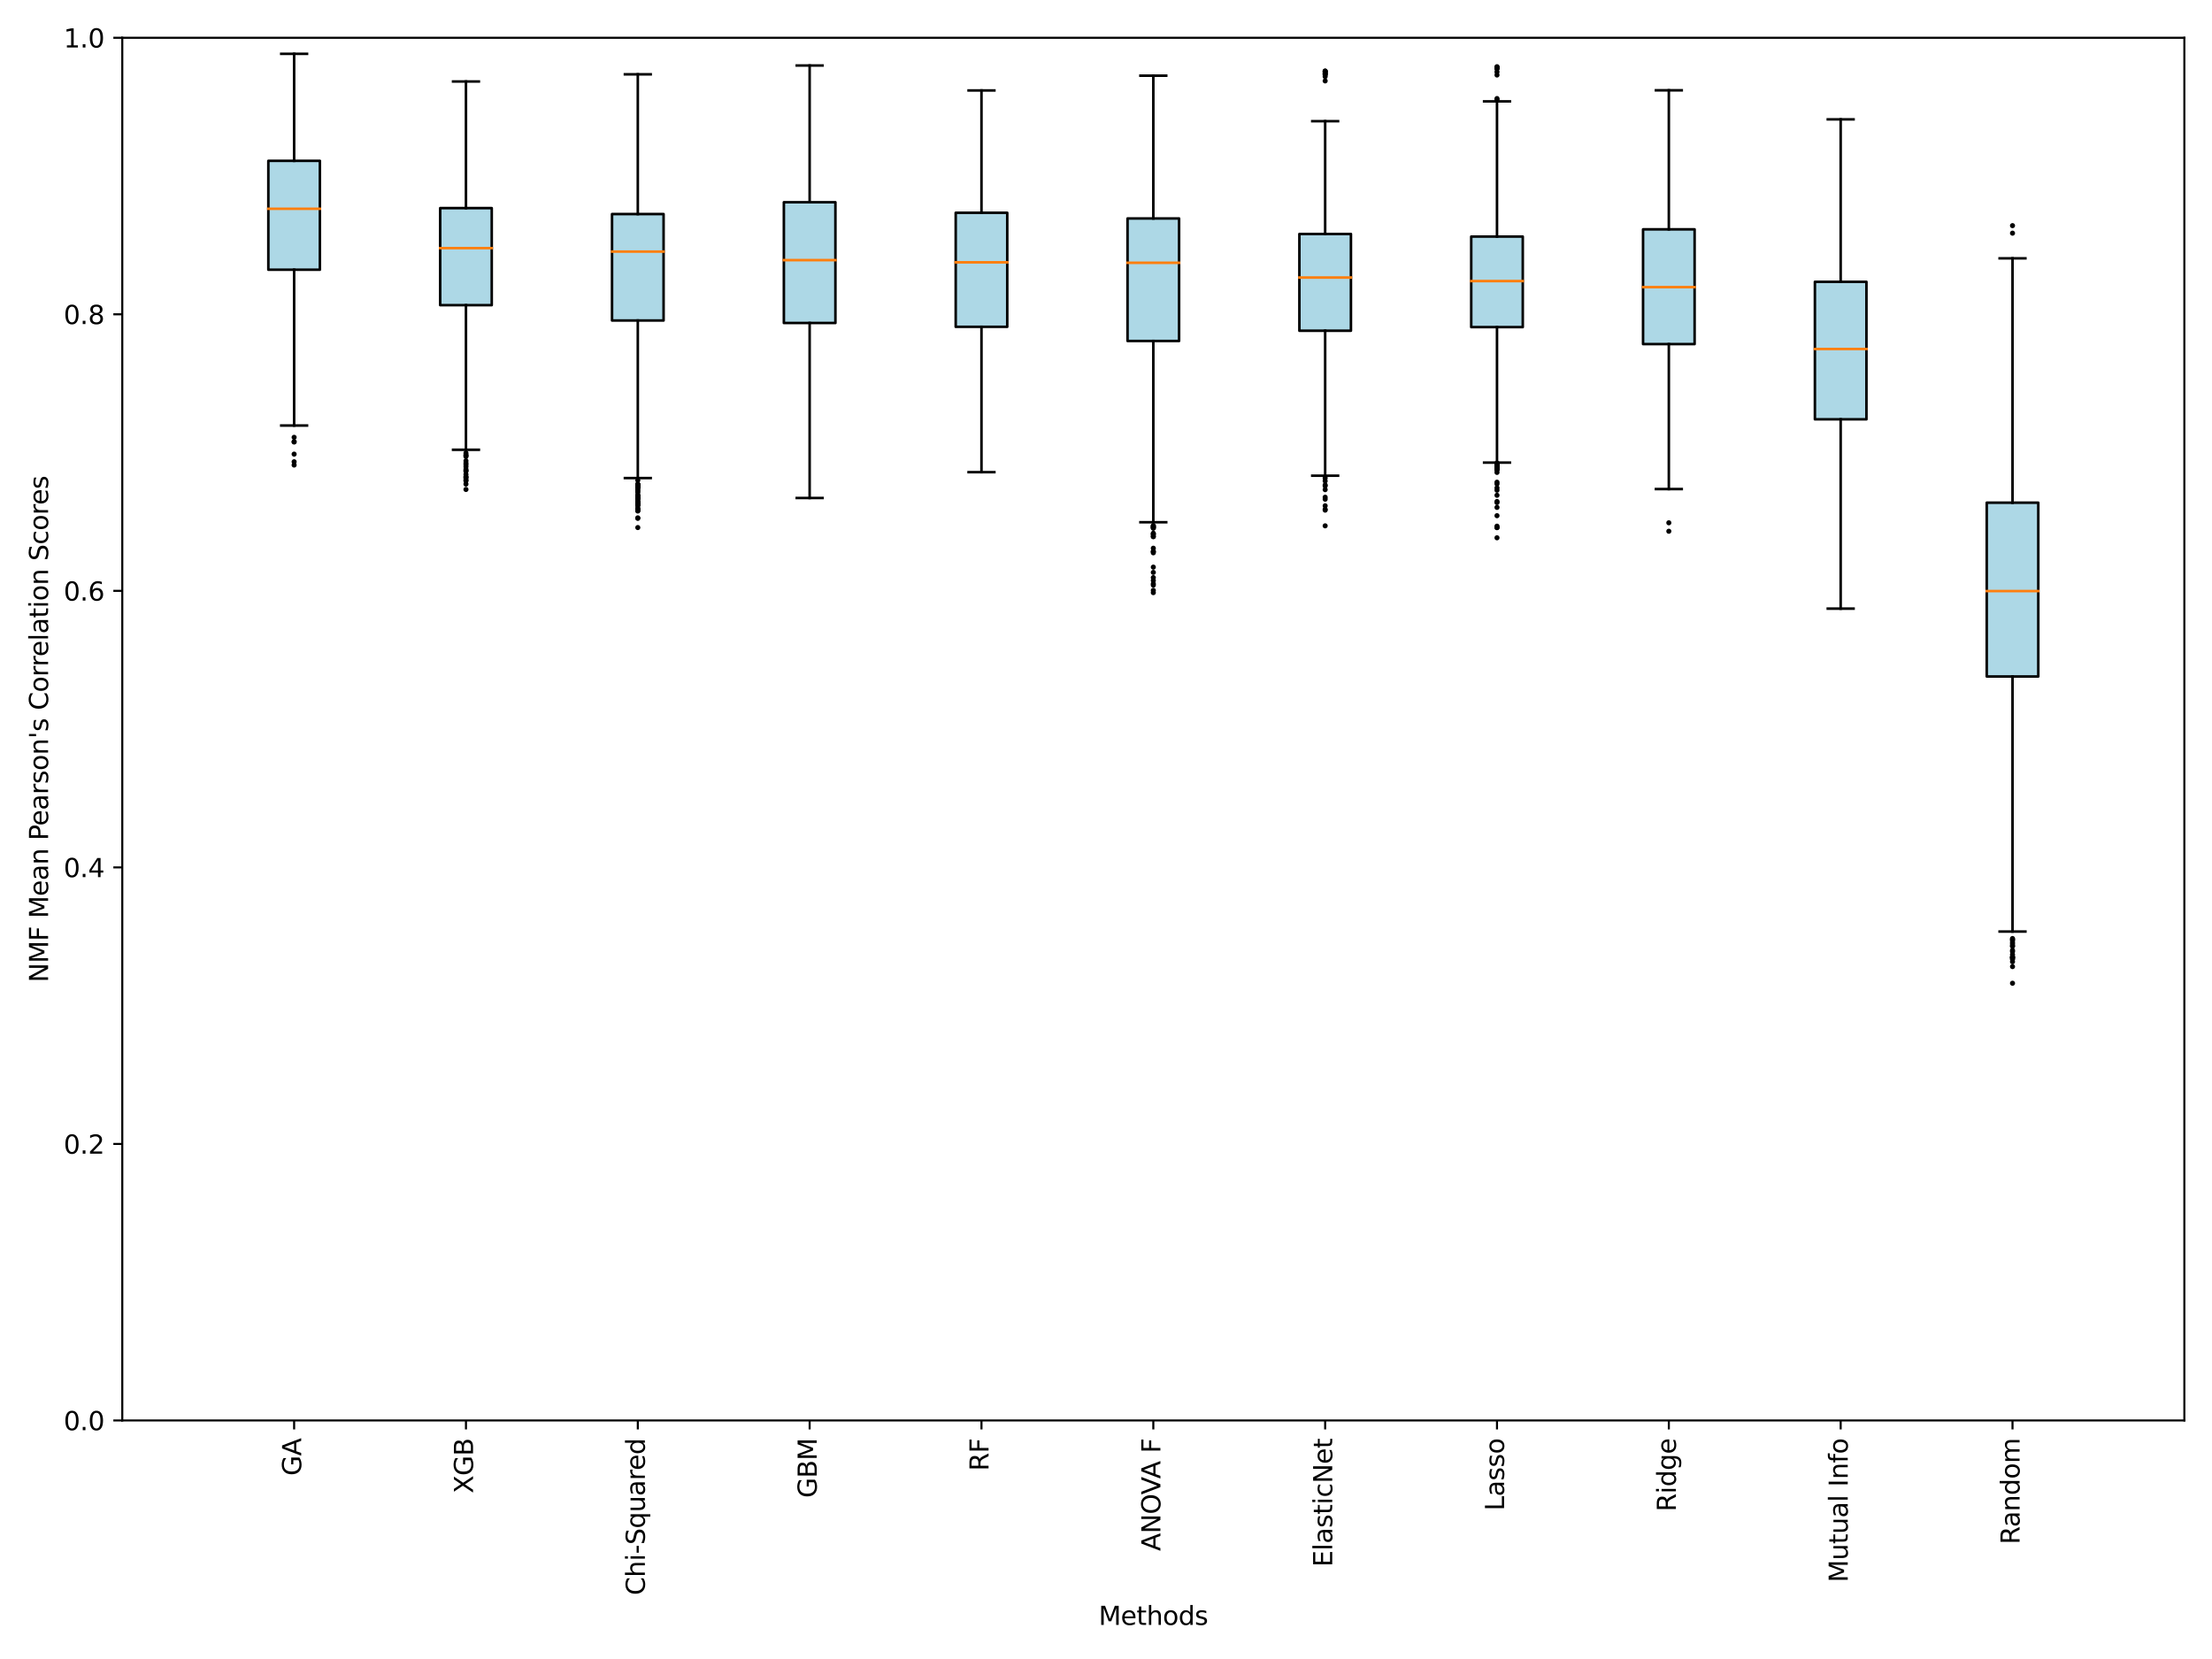 <?xml version="1.0" encoding="utf-8" standalone="no"?>
<!DOCTYPE svg PUBLIC "-//W3C//DTD SVG 1.1//EN"
  "http://www.w3.org/Graphics/SVG/1.1/DTD/svg11.dtd">
<svg xmlns:xlink="http://www.w3.org/1999/xlink" width="864pt" height="648pt" viewBox="0 0 864 648" xmlns="http://www.w3.org/2000/svg" version="1.1">
 <defs>
  <style type="text/css">*{stroke-linejoin: round; stroke-linecap: butt}</style>
 </defs>
 <g id="figure_1">
  <g id="patch_1">
   <path d="M 0 648 
L 864 648 
L 864 0 
L 0 0 
z
" style="fill: #ffffff"/>
  </g>
  <g id="axes_1">
   <g id="patch_2">
    <path d="M 47.765 554.83 
L 853.2 554.83 
L 853.2 14.76 
L 47.765 14.76 
z
" style="fill: #ffffff"/>
   </g>
   <g id="matplotlib.axis_1">
    <g id="xtick_1">
     <g id="line2d_1">
      <defs>
       <path id="md796431177" d="M 0 0 
L 0 3.5 
" style="stroke: #000000; stroke-width: 0.8"/>
      </defs>
      <g>
       <use xlink:href="#md796431177" x="114.885" y="554.83" style="stroke: #000000; stroke-width: 0.8"/>
      </g>
     </g>
     <g id="text_1">
      <!-- GA -->
      <g transform="translate(117.644 576.419) rotate(-90) scale(0.1 -0.1)">
       <defs>
        <path id="DejaVuSans-47" d="M 3809 666 
L 3809 1919 
L 2778 1919 
L 2778 2438 
L 4434 2438 
L 4434 434 
Q 4069 175 3628 42 
Q 3188 -91 2688 -91 
Q 1594 -91 976 548 
Q 359 1188 359 2328 
Q 359 3472 976 4111 
Q 1594 4750 2688 4750 
Q 3144 4750 3555 4637 
Q 3966 4525 4313 4306 
L 4313 3634 
Q 3963 3931 3569 4081 
Q 3175 4231 2741 4231 
Q 1884 4231 1454 3753 
Q 1025 3275 1025 2328 
Q 1025 1384 1454 906 
Q 1884 428 2741 428 
Q 3075 428 3337 486 
Q 3600 544 3809 666 
z
" transform="scale(0.016)"/>
        <path id="DejaVuSans-41" d="M 2188 4044 
L 1331 1722 
L 3047 1722 
L 2188 4044 
z
M 1831 4666 
L 2547 4666 
L 4325 0 
L 3669 0 
L 3244 1197 
L 1141 1197 
L 716 0 
L 50 0 
L 1831 4666 
z
" transform="scale(0.016)"/>
       </defs>
       <use xlink:href="#DejaVuSans-47"/>
       <use xlink:href="#DejaVuSans-41" x="77.49"/>
      </g>
     </g>
    </g>
    <g id="xtick_2">
     <g id="line2d_2">
      <g>
       <use xlink:href="#md796431177" x="182.004" y="554.83" style="stroke: #000000; stroke-width: 0.8"/>
      </g>
     </g>
     <g id="text_2">
      <!-- XGB -->
      <g transform="translate(184.764 583.289) rotate(-90) scale(0.1 -0.1)">
       <defs>
        <path id="DejaVuSans-58" d="M 403 4666 
L 1081 4666 
L 2241 2931 
L 3406 4666 
L 4084 4666 
L 2584 2425 
L 4184 0 
L 3506 0 
L 2194 1984 
L 872 0 
L 191 0 
L 1856 2491 
L 403 4666 
z
" transform="scale(0.016)"/>
        <path id="DejaVuSans-42" d="M 1259 2228 
L 1259 519 
L 2272 519 
Q 2781 519 3026 730 
Q 3272 941 3272 1375 
Q 3272 1813 3026 2020 
Q 2781 2228 2272 2228 
L 1259 2228 
z
M 1259 4147 
L 1259 2741 
L 2194 2741 
Q 2656 2741 2882 2914 
Q 3109 3088 3109 3444 
Q 3109 3797 2882 3972 
Q 2656 4147 2194 4147 
L 1259 4147 
z
M 628 4666 
L 2241 4666 
Q 2963 4666 3353 4366 
Q 3744 4066 3744 3513 
Q 3744 3084 3544 2831 
Q 3344 2578 2956 2516 
Q 3422 2416 3680 2098 
Q 3938 1781 3938 1306 
Q 3938 681 3513 340 
Q 3088 0 2303 0 
L 628 0 
L 628 4666 
z
" transform="scale(0.016)"/>
       </defs>
       <use xlink:href="#DejaVuSans-58"/>
       <use xlink:href="#DejaVuSans-47" x="68.506"/>
       <use xlink:href="#DejaVuSans-42" x="145.996"/>
      </g>
     </g>
    </g>
    <g id="xtick_3">
     <g id="line2d_3">
      <g>
       <use xlink:href="#md796431177" x="249.124" y="554.83" style="stroke: #000000; stroke-width: 0.8"/>
      </g>
     </g>
     <g id="text_3">
      <!-- Chi-Squared -->
      <g transform="translate(251.883 623.086) rotate(-90) scale(0.1 -0.1)">
       <defs>
        <path id="DejaVuSans-43" d="M 4122 4306 
L 4122 3641 
Q 3803 3938 3442 4084 
Q 3081 4231 2675 4231 
Q 1875 4231 1450 3742 
Q 1025 3253 1025 2328 
Q 1025 1406 1450 917 
Q 1875 428 2675 428 
Q 3081 428 3442 575 
Q 3803 722 4122 1019 
L 4122 359 
Q 3791 134 3420 21 
Q 3050 -91 2638 -91 
Q 1578 -91 968 557 
Q 359 1206 359 2328 
Q 359 3453 968 4101 
Q 1578 4750 2638 4750 
Q 3056 4750 3426 4639 
Q 3797 4528 4122 4306 
z
" transform="scale(0.016)"/>
        <path id="DejaVuSans-68" d="M 3513 2113 
L 3513 0 
L 2938 0 
L 2938 2094 
Q 2938 2591 2744 2837 
Q 2550 3084 2163 3084 
Q 1697 3084 1428 2787 
Q 1159 2491 1159 1978 
L 1159 0 
L 581 0 
L 581 4863 
L 1159 4863 
L 1159 2956 
Q 1366 3272 1645 3428 
Q 1925 3584 2291 3584 
Q 2894 3584 3203 3211 
Q 3513 2838 3513 2113 
z
" transform="scale(0.016)"/>
        <path id="DejaVuSans-69" d="M 603 3500 
L 1178 3500 
L 1178 0 
L 603 0 
L 603 3500 
z
M 603 4863 
L 1178 4863 
L 1178 4134 
L 603 4134 
L 603 4863 
z
" transform="scale(0.016)"/>
        <path id="DejaVuSans-2d" d="M 313 2009 
L 1997 2009 
L 1997 1497 
L 313 1497 
L 313 2009 
z
" transform="scale(0.016)"/>
        <path id="DejaVuSans-53" d="M 3425 4513 
L 3425 3897 
Q 3066 4069 2747 4153 
Q 2428 4238 2131 4238 
Q 1616 4238 1336 4038 
Q 1056 3838 1056 3469 
Q 1056 3159 1242 3001 
Q 1428 2844 1947 2747 
L 2328 2669 
Q 3034 2534 3370 2195 
Q 3706 1856 3706 1288 
Q 3706 609 3251 259 
Q 2797 -91 1919 -91 
Q 1588 -91 1214 -16 
Q 841 59 441 206 
L 441 856 
Q 825 641 1194 531 
Q 1563 422 1919 422 
Q 2459 422 2753 634 
Q 3047 847 3047 1241 
Q 3047 1584 2836 1778 
Q 2625 1972 2144 2069 
L 1759 2144 
Q 1053 2284 737 2584 
Q 422 2884 422 3419 
Q 422 4038 858 4394 
Q 1294 4750 2059 4750 
Q 2388 4750 2728 4690 
Q 3069 4631 3425 4513 
z
" transform="scale(0.016)"/>
        <path id="DejaVuSans-71" d="M 947 1747 
Q 947 1113 1208 752 
Q 1469 391 1925 391 
Q 2381 391 2643 752 
Q 2906 1113 2906 1747 
Q 2906 2381 2643 2742 
Q 2381 3103 1925 3103 
Q 1469 3103 1208 2742 
Q 947 2381 947 1747 
z
M 2906 525 
Q 2725 213 2448 61 
Q 2172 -91 1784 -91 
Q 1150 -91 751 415 
Q 353 922 353 1747 
Q 353 2572 751 3078 
Q 1150 3584 1784 3584 
Q 2172 3584 2448 3432 
Q 2725 3281 2906 2969 
L 2906 3500 
L 3481 3500 
L 3481 -1331 
L 2906 -1331 
L 2906 525 
z
" transform="scale(0.016)"/>
        <path id="DejaVuSans-75" d="M 544 1381 
L 544 3500 
L 1119 3500 
L 1119 1403 
Q 1119 906 1312 657 
Q 1506 409 1894 409 
Q 2359 409 2629 706 
Q 2900 1003 2900 1516 
L 2900 3500 
L 3475 3500 
L 3475 0 
L 2900 0 
L 2900 538 
Q 2691 219 2414 64 
Q 2138 -91 1772 -91 
Q 1169 -91 856 284 
Q 544 659 544 1381 
z
M 1991 3584 
L 1991 3584 
z
" transform="scale(0.016)"/>
        <path id="DejaVuSans-61" d="M 2194 1759 
Q 1497 1759 1228 1600 
Q 959 1441 959 1056 
Q 959 750 1161 570 
Q 1363 391 1709 391 
Q 2188 391 2477 730 
Q 2766 1069 2766 1631 
L 2766 1759 
L 2194 1759 
z
M 3341 1997 
L 3341 0 
L 2766 0 
L 2766 531 
Q 2569 213 2275 61 
Q 1981 -91 1556 -91 
Q 1019 -91 701 211 
Q 384 513 384 1019 
Q 384 1609 779 1909 
Q 1175 2209 1959 2209 
L 2766 2209 
L 2766 2266 
Q 2766 2663 2505 2880 
Q 2244 3097 1772 3097 
Q 1472 3097 1187 3025 
Q 903 2953 641 2809 
L 641 3341 
Q 956 3463 1253 3523 
Q 1550 3584 1831 3584 
Q 2591 3584 2966 3190 
Q 3341 2797 3341 1997 
z
" transform="scale(0.016)"/>
        <path id="DejaVuSans-72" d="M 2631 2963 
Q 2534 3019 2420 3045 
Q 2306 3072 2169 3072 
Q 1681 3072 1420 2755 
Q 1159 2438 1159 1844 
L 1159 0 
L 581 0 
L 581 3500 
L 1159 3500 
L 1159 2956 
Q 1341 3275 1631 3429 
Q 1922 3584 2338 3584 
Q 2397 3584 2469 3576 
Q 2541 3569 2628 3553 
L 2631 2963 
z
" transform="scale(0.016)"/>
        <path id="DejaVuSans-65" d="M 3597 1894 
L 3597 1613 
L 953 1613 
Q 991 1019 1311 708 
Q 1631 397 2203 397 
Q 2534 397 2845 478 
Q 3156 559 3463 722 
L 3463 178 
Q 3153 47 2828 -22 
Q 2503 -91 2169 -91 
Q 1331 -91 842 396 
Q 353 884 353 1716 
Q 353 2575 817 3079 
Q 1281 3584 2069 3584 
Q 2775 3584 3186 3129 
Q 3597 2675 3597 1894 
z
M 3022 2063 
Q 3016 2534 2758 2815 
Q 2500 3097 2075 3097 
Q 1594 3097 1305 2825 
Q 1016 2553 972 2059 
L 3022 2063 
z
" transform="scale(0.016)"/>
        <path id="DejaVuSans-64" d="M 2906 2969 
L 2906 4863 
L 3481 4863 
L 3481 0 
L 2906 0 
L 2906 525 
Q 2725 213 2448 61 
Q 2172 -91 1784 -91 
Q 1150 -91 751 415 
Q 353 922 353 1747 
Q 353 2572 751 3078 
Q 1150 3584 1784 3584 
Q 2172 3584 2448 3432 
Q 2725 3281 2906 2969 
z
M 947 1747 
Q 947 1113 1208 752 
Q 1469 391 1925 391 
Q 2381 391 2643 752 
Q 2906 1113 2906 1747 
Q 2906 2381 2643 2742 
Q 2381 3103 1925 3103 
Q 1469 3103 1208 2742 
Q 947 2381 947 1747 
z
" transform="scale(0.016)"/>
       </defs>
       <use xlink:href="#DejaVuSans-43"/>
       <use xlink:href="#DejaVuSans-68" x="69.824"/>
       <use xlink:href="#DejaVuSans-69" x="133.203"/>
       <use xlink:href="#DejaVuSans-2d" x="160.986"/>
       <use xlink:href="#DejaVuSans-53" x="197.07"/>
       <use xlink:href="#DejaVuSans-71" x="260.547"/>
       <use xlink:href="#DejaVuSans-75" x="324.023"/>
       <use xlink:href="#DejaVuSans-61" x="387.402"/>
       <use xlink:href="#DejaVuSans-72" x="448.682"/>
       <use xlink:href="#DejaVuSans-65" x="487.545"/>
       <use xlink:href="#DejaVuSans-64" x="549.068"/>
      </g>
     </g>
    </g>
    <g id="xtick_4">
     <g id="line2d_4">
      <g>
       <use xlink:href="#md796431177" x="316.243" y="554.83" style="stroke: #000000; stroke-width: 0.8"/>
      </g>
     </g>
     <g id="text_4">
      <!-- GBM -->
      <g transform="translate(319.003 585.067) rotate(-90) scale(0.1 -0.1)">
       <defs>
        <path id="DejaVuSans-4d" d="M 628 4666 
L 1569 4666 
L 2759 1491 
L 3956 4666 
L 4897 4666 
L 4897 0 
L 4281 0 
L 4281 4097 
L 3078 897 
L 2444 897 
L 1241 4097 
L 1241 0 
L 628 0 
L 628 4666 
z
" transform="scale(0.016)"/>
       </defs>
       <use xlink:href="#DejaVuSans-47"/>
       <use xlink:href="#DejaVuSans-42" x="77.49"/>
       <use xlink:href="#DejaVuSans-4d" x="146.094"/>
      </g>
     </g>
    </g>
    <g id="xtick_5">
     <g id="line2d_5">
      <g>
       <use xlink:href="#md796431177" x="383.363" y="554.83" style="stroke: #000000; stroke-width: 0.8"/>
      </g>
     </g>
     <g id="text_5">
      <!-- RF -->
      <g transform="translate(386.122 574.53) rotate(-90) scale(0.1 -0.1)">
       <defs>
        <path id="DejaVuSans-52" d="M 2841 2188 
Q 3044 2119 3236 1894 
Q 3428 1669 3622 1275 
L 4263 0 
L 3584 0 
L 2988 1197 
Q 2756 1666 2539 1819 
Q 2322 1972 1947 1972 
L 1259 1972 
L 1259 0 
L 628 0 
L 628 4666 
L 2053 4666 
Q 2853 4666 3247 4331 
Q 3641 3997 3641 3322 
Q 3641 2881 3436 2590 
Q 3231 2300 2841 2188 
z
M 1259 4147 
L 1259 2491 
L 2053 2491 
Q 2509 2491 2742 2702 
Q 2975 2913 2975 3322 
Q 2975 3731 2742 3939 
Q 2509 4147 2053 4147 
L 1259 4147 
z
" transform="scale(0.016)"/>
        <path id="DejaVuSans-46" d="M 628 4666 
L 3309 4666 
L 3309 4134 
L 1259 4134 
L 1259 2759 
L 3109 2759 
L 3109 2228 
L 1259 2228 
L 1259 0 
L 628 0 
L 628 4666 
z
" transform="scale(0.016)"/>
       </defs>
       <use xlink:href="#DejaVuSans-52"/>
       <use xlink:href="#DejaVuSans-46" x="69.482"/>
      </g>
     </g>
    </g>
    <g id="xtick_6">
     <g id="line2d_6">
      <g>
       <use xlink:href="#md796431177" x="450.483" y="554.83" style="stroke: #000000; stroke-width: 0.8"/>
      </g>
     </g>
     <g id="text_6">
      <!-- ANOVA F -->
      <g transform="translate(453.242 605.822) rotate(-90) scale(0.1 -0.1)">
       <defs>
        <path id="DejaVuSans-4e" d="M 628 4666 
L 1478 4666 
L 3547 763 
L 3547 4666 
L 4159 4666 
L 4159 0 
L 3309 0 
L 1241 3903 
L 1241 0 
L 628 0 
L 628 4666 
z
" transform="scale(0.016)"/>
        <path id="DejaVuSans-4f" d="M 2522 4238 
Q 1834 4238 1429 3725 
Q 1025 3213 1025 2328 
Q 1025 1447 1429 934 
Q 1834 422 2522 422 
Q 3209 422 3611 934 
Q 4013 1447 4013 2328 
Q 4013 3213 3611 3725 
Q 3209 4238 2522 4238 
z
M 2522 4750 
Q 3503 4750 4090 4092 
Q 4678 3434 4678 2328 
Q 4678 1225 4090 567 
Q 3503 -91 2522 -91 
Q 1538 -91 948 565 
Q 359 1222 359 2328 
Q 359 3434 948 4092 
Q 1538 4750 2522 4750 
z
" transform="scale(0.016)"/>
        <path id="DejaVuSans-56" d="M 1831 0 
L 50 4666 
L 709 4666 
L 2188 738 
L 3669 4666 
L 4325 4666 
L 2547 0 
L 1831 0 
z
" transform="scale(0.016)"/>
        <path id="DejaVuSans-20" transform="scale(0.016)"/>
       </defs>
       <use xlink:href="#DejaVuSans-41"/>
       <use xlink:href="#DejaVuSans-4e" x="68.408"/>
       <use xlink:href="#DejaVuSans-4f" x="143.213"/>
       <use xlink:href="#DejaVuSans-56" x="220.174"/>
       <use xlink:href="#DejaVuSans-41" x="282.207"/>
       <use xlink:href="#DejaVuSans-20" x="350.615"/>
       <use xlink:href="#DejaVuSans-46" x="382.402"/>
      </g>
     </g>
    </g>
    <g id="xtick_7">
     <g id="line2d_7">
      <g>
       <use xlink:href="#md796431177" x="517.602" y="554.83" style="stroke: #000000; stroke-width: 0.8"/>
      </g>
     </g>
     <g id="text_7">
      <!-- ElasticNet -->
      <g transform="translate(520.361 612.016) rotate(-90) scale(0.1 -0.1)">
       <defs>
        <path id="DejaVuSans-45" d="M 628 4666 
L 3578 4666 
L 3578 4134 
L 1259 4134 
L 1259 2753 
L 3481 2753 
L 3481 2222 
L 1259 2222 
L 1259 531 
L 3634 531 
L 3634 0 
L 628 0 
L 628 4666 
z
" transform="scale(0.016)"/>
        <path id="DejaVuSans-6c" d="M 603 4863 
L 1178 4863 
L 1178 0 
L 603 0 
L 603 4863 
z
" transform="scale(0.016)"/>
        <path id="DejaVuSans-73" d="M 2834 3397 
L 2834 2853 
Q 2591 2978 2328 3040 
Q 2066 3103 1784 3103 
Q 1356 3103 1142 2972 
Q 928 2841 928 2578 
Q 928 2378 1081 2264 
Q 1234 2150 1697 2047 
L 1894 2003 
Q 2506 1872 2764 1633 
Q 3022 1394 3022 966 
Q 3022 478 2636 193 
Q 2250 -91 1575 -91 
Q 1294 -91 989 -36 
Q 684 19 347 128 
L 347 722 
Q 666 556 975 473 
Q 1284 391 1588 391 
Q 1994 391 2212 530 
Q 2431 669 2431 922 
Q 2431 1156 2273 1281 
Q 2116 1406 1581 1522 
L 1381 1569 
Q 847 1681 609 1914 
Q 372 2147 372 2553 
Q 372 3047 722 3315 
Q 1072 3584 1716 3584 
Q 2034 3584 2315 3537 
Q 2597 3491 2834 3397 
z
" transform="scale(0.016)"/>
        <path id="DejaVuSans-74" d="M 1172 4494 
L 1172 3500 
L 2356 3500 
L 2356 3053 
L 1172 3053 
L 1172 1153 
Q 1172 725 1289 603 
Q 1406 481 1766 481 
L 2356 481 
L 2356 0 
L 1766 0 
Q 1100 0 847 248 
Q 594 497 594 1153 
L 594 3053 
L 172 3053 
L 172 3500 
L 594 3500 
L 594 4494 
L 1172 4494 
z
" transform="scale(0.016)"/>
        <path id="DejaVuSans-63" d="M 3122 3366 
L 3122 2828 
Q 2878 2963 2633 3030 
Q 2388 3097 2138 3097 
Q 1578 3097 1268 2742 
Q 959 2388 959 1747 
Q 959 1106 1268 751 
Q 1578 397 2138 397 
Q 2388 397 2633 464 
Q 2878 531 3122 666 
L 3122 134 
Q 2881 22 2623 -34 
Q 2366 -91 2075 -91 
Q 1284 -91 818 406 
Q 353 903 353 1747 
Q 353 2603 823 3093 
Q 1294 3584 2113 3584 
Q 2378 3584 2631 3529 
Q 2884 3475 3122 3366 
z
" transform="scale(0.016)"/>
       </defs>
       <use xlink:href="#DejaVuSans-45"/>
       <use xlink:href="#DejaVuSans-6c" x="63.184"/>
       <use xlink:href="#DejaVuSans-61" x="90.967"/>
       <use xlink:href="#DejaVuSans-73" x="152.246"/>
       <use xlink:href="#DejaVuSans-74" x="204.346"/>
       <use xlink:href="#DejaVuSans-69" x="243.555"/>
       <use xlink:href="#DejaVuSans-63" x="271.338"/>
       <use xlink:href="#DejaVuSans-4e" x="326.318"/>
       <use xlink:href="#DejaVuSans-65" x="401.123"/>
       <use xlink:href="#DejaVuSans-74" x="462.646"/>
      </g>
     </g>
    </g>
    <g id="xtick_8">
     <g id="line2d_8">
      <g>
       <use xlink:href="#md796431177" x="584.722" y="554.83" style="stroke: #000000; stroke-width: 0.8"/>
      </g>
     </g>
     <g id="text_8">
      <!-- Lasso -->
      <g transform="translate(587.481 590.067) rotate(-90) scale(0.1 -0.1)">
       <defs>
        <path id="DejaVuSans-4c" d="M 628 4666 
L 1259 4666 
L 1259 531 
L 3531 531 
L 3531 0 
L 628 0 
L 628 4666 
z
" transform="scale(0.016)"/>
        <path id="DejaVuSans-6f" d="M 1959 3097 
Q 1497 3097 1228 2736 
Q 959 2375 959 1747 
Q 959 1119 1226 758 
Q 1494 397 1959 397 
Q 2419 397 2687 759 
Q 2956 1122 2956 1747 
Q 2956 2369 2687 2733 
Q 2419 3097 1959 3097 
z
M 1959 3584 
Q 2709 3584 3137 3096 
Q 3566 2609 3566 1747 
Q 3566 888 3137 398 
Q 2709 -91 1959 -91 
Q 1206 -91 779 398 
Q 353 888 353 1747 
Q 353 2609 779 3096 
Q 1206 3584 1959 3584 
z
" transform="scale(0.016)"/>
       </defs>
       <use xlink:href="#DejaVuSans-4c"/>
       <use xlink:href="#DejaVuSans-61" x="55.713"/>
       <use xlink:href="#DejaVuSans-73" x="116.992"/>
       <use xlink:href="#DejaVuSans-73" x="169.092"/>
       <use xlink:href="#DejaVuSans-6f" x="221.191"/>
      </g>
     </g>
    </g>
    <g id="xtick_9">
     <g id="line2d_9">
      <g>
       <use xlink:href="#md796431177" x="651.841" y="554.83" style="stroke: #000000; stroke-width: 0.8"/>
      </g>
     </g>
     <g id="text_9">
      <!-- Ridge -->
      <g transform="translate(654.601 590.407) rotate(-90) scale(0.1 -0.1)">
       <defs>
        <path id="DejaVuSans-67" d="M 2906 1791 
Q 2906 2416 2648 2759 
Q 2391 3103 1925 3103 
Q 1463 3103 1205 2759 
Q 947 2416 947 1791 
Q 947 1169 1205 825 
Q 1463 481 1925 481 
Q 2391 481 2648 825 
Q 2906 1169 2906 1791 
z
M 3481 434 
Q 3481 -459 3084 -895 
Q 2688 -1331 1869 -1331 
Q 1566 -1331 1297 -1286 
Q 1028 -1241 775 -1147 
L 775 -588 
Q 1028 -725 1275 -790 
Q 1522 -856 1778 -856 
Q 2344 -856 2625 -561 
Q 2906 -266 2906 331 
L 2906 616 
Q 2728 306 2450 153 
Q 2172 0 1784 0 
Q 1141 0 747 490 
Q 353 981 353 1791 
Q 353 2603 747 3093 
Q 1141 3584 1784 3584 
Q 2172 3584 2450 3431 
Q 2728 3278 2906 2969 
L 2906 3500 
L 3481 3500 
L 3481 434 
z
" transform="scale(0.016)"/>
       </defs>
       <use xlink:href="#DejaVuSans-52"/>
       <use xlink:href="#DejaVuSans-69" x="69.482"/>
       <use xlink:href="#DejaVuSans-64" x="97.266"/>
       <use xlink:href="#DejaVuSans-67" x="160.742"/>
       <use xlink:href="#DejaVuSans-65" x="224.219"/>
      </g>
     </g>
    </g>
    <g id="xtick_10">
     <g id="line2d_10">
      <g>
       <use xlink:href="#md796431177" x="718.961" y="554.83" style="stroke: #000000; stroke-width: 0.8"/>
      </g>
     </g>
     <g id="text_10">
      <!-- Mutual Info -->
      <g transform="translate(721.72 618.064) rotate(-90) scale(0.1 -0.1)">
       <defs>
        <path id="DejaVuSans-49" d="M 628 4666 
L 1259 4666 
L 1259 0 
L 628 0 
L 628 4666 
z
" transform="scale(0.016)"/>
        <path id="DejaVuSans-6e" d="M 3513 2113 
L 3513 0 
L 2938 0 
L 2938 2094 
Q 2938 2591 2744 2837 
Q 2550 3084 2163 3084 
Q 1697 3084 1428 2787 
Q 1159 2491 1159 1978 
L 1159 0 
L 581 0 
L 581 3500 
L 1159 3500 
L 1159 2956 
Q 1366 3272 1645 3428 
Q 1925 3584 2291 3584 
Q 2894 3584 3203 3211 
Q 3513 2838 3513 2113 
z
" transform="scale(0.016)"/>
        <path id="DejaVuSans-66" d="M 2375 4863 
L 2375 4384 
L 1825 4384 
Q 1516 4384 1395 4259 
Q 1275 4134 1275 3809 
L 1275 3500 
L 2222 3500 
L 2222 3053 
L 1275 3053 
L 1275 0 
L 697 0 
L 697 3053 
L 147 3053 
L 147 3500 
L 697 3500 
L 697 3744 
Q 697 4328 969 4595 
Q 1241 4863 1831 4863 
L 2375 4863 
z
" transform="scale(0.016)"/>
       </defs>
       <use xlink:href="#DejaVuSans-4d"/>
       <use xlink:href="#DejaVuSans-75" x="86.279"/>
       <use xlink:href="#DejaVuSans-74" x="149.658"/>
       <use xlink:href="#DejaVuSans-75" x="188.867"/>
       <use xlink:href="#DejaVuSans-61" x="252.246"/>
       <use xlink:href="#DejaVuSans-6c" x="313.525"/>
       <use xlink:href="#DejaVuSans-20" x="341.309"/>
       <use xlink:href="#DejaVuSans-49" x="373.096"/>
       <use xlink:href="#DejaVuSans-6e" x="402.588"/>
       <use xlink:href="#DejaVuSans-66" x="465.967"/>
       <use xlink:href="#DejaVuSans-6f" x="501.172"/>
      </g>
     </g>
    </g>
    <g id="xtick_11">
     <g id="line2d_11">
      <g>
       <use xlink:href="#md796431177" x="786.08" y="554.83" style="stroke: #000000; stroke-width: 0.8"/>
      </g>
     </g>
     <g id="text_11">
      <!-- Random -->
      <g transform="translate(788.84 603.227) rotate(-90) scale(0.1 -0.1)">
       <defs>
        <path id="DejaVuSans-6d" d="M 3328 2828 
Q 3544 3216 3844 3400 
Q 4144 3584 4550 3584 
Q 5097 3584 5394 3201 
Q 5691 2819 5691 2113 
L 5691 0 
L 5113 0 
L 5113 2094 
Q 5113 2597 4934 2840 
Q 4756 3084 4391 3084 
Q 3944 3084 3684 2787 
Q 3425 2491 3425 1978 
L 3425 0 
L 2847 0 
L 2847 2094 
Q 2847 2600 2669 2842 
Q 2491 3084 2119 3084 
Q 1678 3084 1418 2786 
Q 1159 2488 1159 1978 
L 1159 0 
L 581 0 
L 581 3500 
L 1159 3500 
L 1159 2956 
Q 1356 3278 1631 3431 
Q 1906 3584 2284 3584 
Q 2666 3584 2933 3390 
Q 3200 3197 3328 2828 
z
" transform="scale(0.016)"/>
       </defs>
       <use xlink:href="#DejaVuSans-52"/>
       <use xlink:href="#DejaVuSans-61" x="67.232"/>
       <use xlink:href="#DejaVuSans-6e" x="128.512"/>
       <use xlink:href="#DejaVuSans-64" x="191.891"/>
       <use xlink:href="#DejaVuSans-6f" x="255.367"/>
       <use xlink:href="#DejaVuSans-6d" x="316.549"/>
      </g>
     </g>
    </g>
    <g id="text_12">
     <!-- Methods -->
     <g transform="translate(429.125 634.685) scale(0.1 -0.1)">
      <use xlink:href="#DejaVuSans-4d"/>
      <use xlink:href="#DejaVuSans-65" x="86.279"/>
      <use xlink:href="#DejaVuSans-74" x="147.803"/>
      <use xlink:href="#DejaVuSans-68" x="187.012"/>
      <use xlink:href="#DejaVuSans-6f" x="250.391"/>
      <use xlink:href="#DejaVuSans-64" x="311.572"/>
      <use xlink:href="#DejaVuSans-73" x="375.049"/>
     </g>
    </g>
   </g>
   <g id="matplotlib.axis_2">
    <g id="ytick_1">
     <g id="line2d_12">
      <defs>
       <path id="m899cc816cd" d="M 0 0 
L -3.5 0 
" style="stroke: #000000; stroke-width: 0.8"/>
      </defs>
      <g>
       <use xlink:href="#m899cc816cd" x="47.765" y="554.83" style="stroke: #000000; stroke-width: 0.8"/>
      </g>
     </g>
     <g id="text_13">
      <!-- 0.0 -->
      <g transform="translate(24.862 558.629) scale(0.1 -0.1)">
       <defs>
        <path id="DejaVuSans-30" d="M 2034 4250 
Q 1547 4250 1301 3770 
Q 1056 3291 1056 2328 
Q 1056 1369 1301 889 
Q 1547 409 2034 409 
Q 2525 409 2770 889 
Q 3016 1369 3016 2328 
Q 3016 3291 2770 3770 
Q 2525 4250 2034 4250 
z
M 2034 4750 
Q 2819 4750 3233 4129 
Q 3647 3509 3647 2328 
Q 3647 1150 3233 529 
Q 2819 -91 2034 -91 
Q 1250 -91 836 529 
Q 422 1150 422 2328 
Q 422 3509 836 4129 
Q 1250 4750 2034 4750 
z
" transform="scale(0.016)"/>
        <path id="DejaVuSans-2e" d="M 684 794 
L 1344 794 
L 1344 0 
L 684 0 
L 684 794 
z
" transform="scale(0.016)"/>
       </defs>
       <use xlink:href="#DejaVuSans-30"/>
       <use xlink:href="#DejaVuSans-2e" x="63.623"/>
       <use xlink:href="#DejaVuSans-30" x="95.41"/>
      </g>
     </g>
    </g>
    <g id="ytick_2">
     <g id="line2d_13">
      <g>
       <use xlink:href="#m899cc816cd" x="47.765" y="446.816" style="stroke: #000000; stroke-width: 0.8"/>
      </g>
     </g>
     <g id="text_14">
      <!-- 0.2 -->
      <g transform="translate(24.862 450.615) scale(0.1 -0.1)">
       <defs>
        <path id="DejaVuSans-32" d="M 1228 531 
L 3431 531 
L 3431 0 
L 469 0 
L 469 531 
Q 828 903 1448 1529 
Q 2069 2156 2228 2338 
Q 2531 2678 2651 2914 
Q 2772 3150 2772 3378 
Q 2772 3750 2511 3984 
Q 2250 4219 1831 4219 
Q 1534 4219 1204 4116 
Q 875 4013 500 3803 
L 500 4441 
Q 881 4594 1212 4672 
Q 1544 4750 1819 4750 
Q 2544 4750 2975 4387 
Q 3406 4025 3406 3419 
Q 3406 3131 3298 2873 
Q 3191 2616 2906 2266 
Q 2828 2175 2409 1742 
Q 1991 1309 1228 531 
z
" transform="scale(0.016)"/>
       </defs>
       <use xlink:href="#DejaVuSans-30"/>
       <use xlink:href="#DejaVuSans-2e" x="63.623"/>
       <use xlink:href="#DejaVuSans-32" x="95.41"/>
      </g>
     </g>
    </g>
    <g id="ytick_3">
     <g id="line2d_14">
      <g>
       <use xlink:href="#m899cc816cd" x="47.765" y="338.802" style="stroke: #000000; stroke-width: 0.8"/>
      </g>
     </g>
     <g id="text_15">
      <!-- 0.4 -->
      <g transform="translate(24.862 342.601) scale(0.1 -0.1)">
       <defs>
        <path id="DejaVuSans-34" d="M 2419 4116 
L 825 1625 
L 2419 1625 
L 2419 4116 
z
M 2253 4666 
L 3047 4666 
L 3047 1625 
L 3713 1625 
L 3713 1100 
L 3047 1100 
L 3047 0 
L 2419 0 
L 2419 1100 
L 313 1100 
L 313 1709 
L 2253 4666 
z
" transform="scale(0.016)"/>
       </defs>
       <use xlink:href="#DejaVuSans-30"/>
       <use xlink:href="#DejaVuSans-2e" x="63.623"/>
       <use xlink:href="#DejaVuSans-34" x="95.41"/>
      </g>
     </g>
    </g>
    <g id="ytick_4">
     <g id="line2d_15">
      <g>
       <use xlink:href="#m899cc816cd" x="47.765" y="230.788" style="stroke: #000000; stroke-width: 0.8"/>
      </g>
     </g>
     <g id="text_16">
      <!-- 0.6 -->
      <g transform="translate(24.862 234.587) scale(0.1 -0.1)">
       <defs>
        <path id="DejaVuSans-36" d="M 2113 2584 
Q 1688 2584 1439 2293 
Q 1191 2003 1191 1497 
Q 1191 994 1439 701 
Q 1688 409 2113 409 
Q 2538 409 2786 701 
Q 3034 994 3034 1497 
Q 3034 2003 2786 2293 
Q 2538 2584 2113 2584 
z
M 3366 4563 
L 3366 3988 
Q 3128 4100 2886 4159 
Q 2644 4219 2406 4219 
Q 1781 4219 1451 3797 
Q 1122 3375 1075 2522 
Q 1259 2794 1537 2939 
Q 1816 3084 2150 3084 
Q 2853 3084 3261 2657 
Q 3669 2231 3669 1497 
Q 3669 778 3244 343 
Q 2819 -91 2113 -91 
Q 1303 -91 875 529 
Q 447 1150 447 2328 
Q 447 3434 972 4092 
Q 1497 4750 2381 4750 
Q 2619 4750 2861 4703 
Q 3103 4656 3366 4563 
z
" transform="scale(0.016)"/>
       </defs>
       <use xlink:href="#DejaVuSans-30"/>
       <use xlink:href="#DejaVuSans-2e" x="63.623"/>
       <use xlink:href="#DejaVuSans-36" x="95.41"/>
      </g>
     </g>
    </g>
    <g id="ytick_5">
     <g id="line2d_16">
      <g>
       <use xlink:href="#m899cc816cd" x="47.765" y="122.774" style="stroke: #000000; stroke-width: 0.8"/>
      </g>
     </g>
     <g id="text_17">
      <!-- 0.8 -->
      <g transform="translate(24.862 126.573) scale(0.1 -0.1)">
       <defs>
        <path id="DejaVuSans-38" d="M 2034 2216 
Q 1584 2216 1326 1975 
Q 1069 1734 1069 1313 
Q 1069 891 1326 650 
Q 1584 409 2034 409 
Q 2484 409 2743 651 
Q 3003 894 3003 1313 
Q 3003 1734 2745 1975 
Q 2488 2216 2034 2216 
z
M 1403 2484 
Q 997 2584 770 2862 
Q 544 3141 544 3541 
Q 544 4100 942 4425 
Q 1341 4750 2034 4750 
Q 2731 4750 3128 4425 
Q 3525 4100 3525 3541 
Q 3525 3141 3298 2862 
Q 3072 2584 2669 2484 
Q 3125 2378 3379 2068 
Q 3634 1759 3634 1313 
Q 3634 634 3220 271 
Q 2806 -91 2034 -91 
Q 1263 -91 848 271 
Q 434 634 434 1313 
Q 434 1759 690 2068 
Q 947 2378 1403 2484 
z
M 1172 3481 
Q 1172 3119 1398 2916 
Q 1625 2713 2034 2713 
Q 2441 2713 2670 2916 
Q 2900 3119 2900 3481 
Q 2900 3844 2670 4047 
Q 2441 4250 2034 4250 
Q 1625 4250 1398 4047 
Q 1172 3844 1172 3481 
z
" transform="scale(0.016)"/>
       </defs>
       <use xlink:href="#DejaVuSans-30"/>
       <use xlink:href="#DejaVuSans-2e" x="63.623"/>
       <use xlink:href="#DejaVuSans-38" x="95.41"/>
      </g>
     </g>
    </g>
    <g id="ytick_6">
     <g id="line2d_17">
      <g>
       <use xlink:href="#m899cc816cd" x="47.765" y="14.76" style="stroke: #000000; stroke-width: 0.8"/>
      </g>
     </g>
     <g id="text_18">
      <!-- 1.0 -->
      <g transform="translate(24.862 18.559) scale(0.1 -0.1)">
       <defs>
        <path id="DejaVuSans-31" d="M 794 531 
L 1825 531 
L 1825 4091 
L 703 3866 
L 703 4441 
L 1819 4666 
L 2450 4666 
L 2450 531 
L 3481 531 
L 3481 0 
L 794 0 
L 794 531 
z
" transform="scale(0.016)"/>
       </defs>
       <use xlink:href="#DejaVuSans-31"/>
       <use xlink:href="#DejaVuSans-2e" x="63.623"/>
       <use xlink:href="#DejaVuSans-30" x="95.41"/>
      </g>
     </g>
    </g>
    <g id="text_19">
     <!-- NMF Mean Pearson's Correlation Scores -->
     <g transform="translate(18.782 383.722) rotate(-90) scale(0.1 -0.1)">
      <defs>
       <path id="DejaVuSans-50" d="M 1259 4147 
L 1259 2394 
L 2053 2394 
Q 2494 2394 2734 2622 
Q 2975 2850 2975 3272 
Q 2975 3691 2734 3919 
Q 2494 4147 2053 4147 
L 1259 4147 
z
M 628 4666 
L 2053 4666 
Q 2838 4666 3239 4311 
Q 3641 3956 3641 3272 
Q 3641 2581 3239 2228 
Q 2838 1875 2053 1875 
L 1259 1875 
L 1259 0 
L 628 0 
L 628 4666 
z
" transform="scale(0.016)"/>
       <path id="DejaVuSans-27" d="M 1147 4666 
L 1147 2931 
L 616 2931 
L 616 4666 
L 1147 4666 
z
" transform="scale(0.016)"/>
      </defs>
      <use xlink:href="#DejaVuSans-4e"/>
      <use xlink:href="#DejaVuSans-4d" x="74.805"/>
      <use xlink:href="#DejaVuSans-46" x="161.084"/>
      <use xlink:href="#DejaVuSans-20" x="218.604"/>
      <use xlink:href="#DejaVuSans-4d" x="250.391"/>
      <use xlink:href="#DejaVuSans-65" x="336.67"/>
      <use xlink:href="#DejaVuSans-61" x="398.193"/>
      <use xlink:href="#DejaVuSans-6e" x="459.473"/>
      <use xlink:href="#DejaVuSans-20" x="522.852"/>
      <use xlink:href="#DejaVuSans-50" x="554.639"/>
      <use xlink:href="#DejaVuSans-65" x="611.316"/>
      <use xlink:href="#DejaVuSans-61" x="672.84"/>
      <use xlink:href="#DejaVuSans-72" x="734.119"/>
      <use xlink:href="#DejaVuSans-73" x="775.232"/>
      <use xlink:href="#DejaVuSans-6f" x="827.332"/>
      <use xlink:href="#DejaVuSans-6e" x="888.514"/>
      <use xlink:href="#DejaVuSans-27" x="951.893"/>
      <use xlink:href="#DejaVuSans-73" x="979.383"/>
      <use xlink:href="#DejaVuSans-20" x="1031.482"/>
      <use xlink:href="#DejaVuSans-43" x="1063.27"/>
      <use xlink:href="#DejaVuSans-6f" x="1133.094"/>
      <use xlink:href="#DejaVuSans-72" x="1194.275"/>
      <use xlink:href="#DejaVuSans-72" x="1233.639"/>
      <use xlink:href="#DejaVuSans-65" x="1272.502"/>
      <use xlink:href="#DejaVuSans-6c" x="1334.025"/>
      <use xlink:href="#DejaVuSans-61" x="1361.809"/>
      <use xlink:href="#DejaVuSans-74" x="1423.088"/>
      <use xlink:href="#DejaVuSans-69" x="1462.297"/>
      <use xlink:href="#DejaVuSans-6f" x="1490.08"/>
      <use xlink:href="#DejaVuSans-6e" x="1551.262"/>
      <use xlink:href="#DejaVuSans-20" x="1614.641"/>
      <use xlink:href="#DejaVuSans-53" x="1646.428"/>
      <use xlink:href="#DejaVuSans-63" x="1709.904"/>
      <use xlink:href="#DejaVuSans-6f" x="1764.885"/>
      <use xlink:href="#DejaVuSans-72" x="1826.066"/>
      <use xlink:href="#DejaVuSans-65" x="1864.93"/>
      <use xlink:href="#DejaVuSans-73" x="1926.453"/>
     </g>
    </g>
   </g>
   <g id="patch_3">
    <path d="M 104.817 105.346 
L 124.953 105.346 
L 124.953 62.823 
L 104.817 62.823 
L 104.817 105.346 
z
" clip-path="url(#p79a6c60057)" style="fill: #add8e6; stroke: #000000; stroke-linejoin: miter"/>
   </g>
   <g id="line2d_18">
    <path d="M 114.885 105.346 
L 114.885 166.212 
" clip-path="url(#p79a6c60057)" style="fill: none; stroke: #000000; stroke-linecap: square"/>
   </g>
   <g id="line2d_19">
    <path d="M 114.885 62.823 
L 114.885 21.019 
" clip-path="url(#p79a6c60057)" style="fill: none; stroke: #000000; stroke-linecap: square"/>
   </g>
   <g id="line2d_20">
    <path d="M 109.851 166.212 
L 119.919 166.212 
" clip-path="url(#p79a6c60057)" style="fill: none; stroke: #000000; stroke-linecap: square"/>
   </g>
   <g id="line2d_21">
    <path d="M 109.851 21.019 
L 119.919 21.019 
" clip-path="url(#p79a6c60057)" style="fill: none; stroke: #000000; stroke-linecap: square"/>
   </g>
   <g id="line2d_22">
    <defs>
     <path id="m117de94163" d="M 0 0.5 
C 0.133 0.5 0.26 0.447 0.354 0.354 
C 0.447 0.26 0.5 0.133 0.5 0 
C 0.5 -0.133 0.447 -0.26 0.354 -0.354 
C 0.26 -0.447 0.133 -0.5 0 -0.5 
C -0.133 -0.5 -0.26 -0.447 -0.354 -0.354 
C -0.447 -0.26 -0.5 -0.133 -0.5 0 
C -0.5 0.133 -0.447 0.26 -0.354 0.354 
C -0.26 0.447 -0.133 0.5 0 0.5 
z
" style="stroke: #000000"/>
    </defs>
    <g clip-path="url(#p79a6c60057)">
     <use xlink:href="#m117de94163" x="114.885" y="177.38" style="fill-opacity: 0; stroke: #000000"/>
     <use xlink:href="#m117de94163" x="114.885" y="172.648" style="fill-opacity: 0; stroke: #000000"/>
     <use xlink:href="#m117de94163" x="114.885" y="180.365" style="fill-opacity: 0; stroke: #000000"/>
     <use xlink:href="#m117de94163" x="114.885" y="181.648" style="fill-opacity: 0; stroke: #000000"/>
     <use xlink:href="#m117de94163" x="114.885" y="170.824" style="fill-opacity: 0; stroke: #000000"/>
     <use xlink:href="#m117de94163" x="114.885" y="172.533" style="fill-opacity: 0; stroke: #000000"/>
    </g>
   </g>
   <g id="patch_4">
    <path d="M 171.936 119.192 
L 192.072 119.192 
L 192.072 81.283 
L 171.936 81.283 
L 171.936 119.192 
z
" clip-path="url(#p79a6c60057)" style="fill: #add8e6; stroke: #000000; stroke-linejoin: miter"/>
   </g>
   <g id="line2d_23">
    <path d="M 182.004 119.192 
L 182.004 175.684 
" clip-path="url(#p79a6c60057)" style="fill: none; stroke: #000000; stroke-linecap: square"/>
   </g>
   <g id="line2d_24">
    <path d="M 182.004 81.283 
L 182.004 31.831 
" clip-path="url(#p79a6c60057)" style="fill: none; stroke: #000000; stroke-linecap: square"/>
   </g>
   <g id="line2d_25">
    <path d="M 176.97 175.684 
L 187.038 175.684 
" clip-path="url(#p79a6c60057)" style="fill: none; stroke: #000000; stroke-linecap: square"/>
   </g>
   <g id="line2d_26">
    <path d="M 176.97 31.831 
L 187.038 31.831 
" clip-path="url(#p79a6c60057)" style="fill: none; stroke: #000000; stroke-linecap: square"/>
   </g>
   <g id="line2d_27">
    <g clip-path="url(#p79a6c60057)">
     <use xlink:href="#m117de94163" x="182.004" y="189.078" style="fill-opacity: 0; stroke: #000000"/>
     <use xlink:href="#m117de94163" x="182.004" y="176.956" style="fill-opacity: 0; stroke: #000000"/>
     <use xlink:href="#m117de94163" x="182.004" y="180.885" style="fill-opacity: 0; stroke: #000000"/>
     <use xlink:href="#m117de94163" x="182.004" y="178.307" style="fill-opacity: 0; stroke: #000000"/>
     <use xlink:href="#m117de94163" x="182.004" y="177.657" style="fill-opacity: 0; stroke: #000000"/>
     <use xlink:href="#m117de94163" x="182.004" y="186.183" style="fill-opacity: 0; stroke: #000000"/>
     <use xlink:href="#m117de94163" x="182.004" y="187.806" style="fill-opacity: 0; stroke: #000000"/>
     <use xlink:href="#m117de94163" x="182.004" y="191.187" style="fill-opacity: 0; stroke: #000000"/>
     <use xlink:href="#m117de94163" x="182.004" y="187.524" style="fill-opacity: 0; stroke: #000000"/>
     <use xlink:href="#m117de94163" x="182.004" y="186.351" style="fill-opacity: 0; stroke: #000000"/>
     <use xlink:href="#m117de94163" x="182.004" y="184.018" style="fill-opacity: 0; stroke: #000000"/>
     <use xlink:href="#m117de94163" x="182.004" y="185.271" style="fill-opacity: 0; stroke: #000000"/>
     <use xlink:href="#m117de94163" x="182.004" y="177.996" style="fill-opacity: 0; stroke: #000000"/>
     <use xlink:href="#m117de94163" x="182.004" y="179.991" style="fill-opacity: 0; stroke: #000000"/>
     <use xlink:href="#m117de94163" x="182.004" y="186.779" style="fill-opacity: 0; stroke: #000000"/>
     <use xlink:href="#m117de94163" x="182.004" y="183.874" style="fill-opacity: 0; stroke: #000000"/>
     <use xlink:href="#m117de94163" x="182.004" y="183.325" style="fill-opacity: 0; stroke: #000000"/>
     <use xlink:href="#m117de94163" x="182.004" y="181.503" style="fill-opacity: 0; stroke: #000000"/>
     <use xlink:href="#m117de94163" x="182.004" y="182.287" style="fill-opacity: 0; stroke: #000000"/>
    </g>
   </g>
   <g id="patch_5">
    <path d="M 239.056 125.188 
L 259.192 125.188 
L 259.192 83.61 
L 239.056 83.61 
L 239.056 125.188 
z
" clip-path="url(#p79a6c60057)" style="fill: #add8e6; stroke: #000000; stroke-linejoin: miter"/>
   </g>
   <g id="line2d_28">
    <path d="M 249.124 125.188 
L 249.124 186.728 
" clip-path="url(#p79a6c60057)" style="fill: none; stroke: #000000; stroke-linecap: square"/>
   </g>
   <g id="line2d_29">
    <path d="M 249.124 83.61 
L 249.124 29.027 
" clip-path="url(#p79a6c60057)" style="fill: none; stroke: #000000; stroke-linecap: square"/>
   </g>
   <g id="line2d_30">
    <path d="M 244.09 186.728 
L 254.158 186.728 
" clip-path="url(#p79a6c60057)" style="fill: none; stroke: #000000; stroke-linecap: square"/>
   </g>
   <g id="line2d_31">
    <path d="M 244.09 29.027 
L 254.158 29.027 
" clip-path="url(#p79a6c60057)" style="fill: none; stroke: #000000; stroke-linecap: square"/>
   </g>
   <g id="line2d_32">
    <g clip-path="url(#p79a6c60057)">
     <use xlink:href="#m117de94163" x="249.124" y="191.785" style="fill-opacity: 0; stroke: #000000"/>
     <use xlink:href="#m117de94163" x="249.124" y="199.467" style="fill-opacity: 0; stroke: #000000"/>
     <use xlink:href="#m117de94163" x="249.124" y="198.462" style="fill-opacity: 0; stroke: #000000"/>
     <use xlink:href="#m117de94163" x="249.124" y="197.335" style="fill-opacity: 0; stroke: #000000"/>
     <use xlink:href="#m117de94163" x="249.124" y="197.333" style="fill-opacity: 0; stroke: #000000"/>
     <use xlink:href="#m117de94163" x="249.124" y="196.682" style="fill-opacity: 0; stroke: #000000"/>
     <use xlink:href="#m117de94163" x="249.124" y="197.25" style="fill-opacity: 0; stroke: #000000"/>
     <use xlink:href="#m117de94163" x="249.124" y="196.798" style="fill-opacity: 0; stroke: #000000"/>
     <use xlink:href="#m117de94163" x="249.124" y="196.481" style="fill-opacity: 0; stroke: #000000"/>
     <use xlink:href="#m117de94163" x="249.124" y="196.044" style="fill-opacity: 0; stroke: #000000"/>
     <use xlink:href="#m117de94163" x="249.124" y="195.627" style="fill-opacity: 0; stroke: #000000"/>
     <use xlink:href="#m117de94163" x="249.124" y="193.468" style="fill-opacity: 0; stroke: #000000"/>
     <use xlink:href="#m117de94163" x="249.124" y="194.577" style="fill-opacity: 0; stroke: #000000"/>
     <use xlink:href="#m117de94163" x="249.124" y="199.036" style="fill-opacity: 0; stroke: #000000"/>
     <use xlink:href="#m117de94163" x="249.124" y="189.223" style="fill-opacity: 0; stroke: #000000"/>
     <use xlink:href="#m117de94163" x="249.124" y="202.47" style="fill-opacity: 0; stroke: #000000"/>
     <use xlink:href="#m117de94163" x="249.124" y="206.062" style="fill-opacity: 0; stroke: #000000"/>
     <use xlink:href="#m117de94163" x="249.124" y="190.301" style="fill-opacity: 0; stroke: #000000"/>
     <use xlink:href="#m117de94163" x="249.124" y="194.564" style="fill-opacity: 0; stroke: #000000"/>
     <use xlink:href="#m117de94163" x="249.124" y="194.585" style="fill-opacity: 0; stroke: #000000"/>
     <use xlink:href="#m117de94163" x="249.124" y="193.832" style="fill-opacity: 0; stroke: #000000"/>
     <use xlink:href="#m117de94163" x="249.124" y="193.778" style="fill-opacity: 0; stroke: #000000"/>
     <use xlink:href="#m117de94163" x="249.124" y="193.452" style="fill-opacity: 0; stroke: #000000"/>
     <use xlink:href="#m117de94163" x="249.124" y="190.346" style="fill-opacity: 0; stroke: #000000"/>
     <use xlink:href="#m117de94163" x="249.124" y="190.291" style="fill-opacity: 0; stroke: #000000"/>
     <use xlink:href="#m117de94163" x="249.124" y="189.581" style="fill-opacity: 0; stroke: #000000"/>
     <use xlink:href="#m117de94163" x="249.124" y="189.456" style="fill-opacity: 0; stroke: #000000"/>
     <use xlink:href="#m117de94163" x="249.124" y="189.143" style="fill-opacity: 0; stroke: #000000"/>
     <use xlink:href="#m117de94163" x="249.124" y="197.146" style="fill-opacity: 0; stroke: #000000"/>
     <use xlink:href="#m117de94163" x="249.124" y="195.99" style="fill-opacity: 0; stroke: #000000"/>
     <use xlink:href="#m117de94163" x="249.124" y="198.821" style="fill-opacity: 0; stroke: #000000"/>
     <use xlink:href="#m117de94163" x="249.124" y="202.268" style="fill-opacity: 0; stroke: #000000"/>
     <use xlink:href="#m117de94163" x="249.124" y="189.583" style="fill-opacity: 0; stroke: #000000"/>
     <use xlink:href="#m117de94163" x="249.124" y="192.379" style="fill-opacity: 0; stroke: #000000"/>
     <use xlink:href="#m117de94163" x="249.124" y="187.608" style="fill-opacity: 0; stroke: #000000"/>
     <use xlink:href="#m117de94163" x="249.124" y="194.84" style="fill-opacity: 0; stroke: #000000"/>
     <use xlink:href="#m117de94163" x="249.124" y="199.604" style="fill-opacity: 0; stroke: #000000"/>
     <use xlink:href="#m117de94163" x="249.124" y="194.807" style="fill-opacity: 0; stroke: #000000"/>
     <use xlink:href="#m117de94163" x="249.124" y="191.23" style="fill-opacity: 0; stroke: #000000"/>
     <use xlink:href="#m117de94163" x="249.124" y="189.349" style="fill-opacity: 0; stroke: #000000"/>
     <use xlink:href="#m117de94163" x="249.124" y="189.233" style="fill-opacity: 0; stroke: #000000"/>
     <use xlink:href="#m117de94163" x="249.124" y="190.245" style="fill-opacity: 0; stroke: #000000"/>
     <use xlink:href="#m117de94163" x="249.124" y="190.517" style="fill-opacity: 0; stroke: #000000"/>
     <use xlink:href="#m117de94163" x="249.124" y="190.106" style="fill-opacity: 0; stroke: #000000"/>
    </g>
   </g>
   <g id="patch_6">
    <path d="M 306.175 126.16 
L 326.311 126.16 
L 326.311 78.995 
L 306.175 78.995 
L 306.175 126.16 
z
" clip-path="url(#p79a6c60057)" style="fill: #add8e6; stroke: #000000; stroke-linejoin: miter"/>
   </g>
   <g id="line2d_33">
    <path d="M 316.243 126.16 
L 316.243 194.511 
" clip-path="url(#p79a6c60057)" style="fill: none; stroke: #000000; stroke-linecap: square"/>
   </g>
   <g id="line2d_34">
    <path d="M 316.243 78.995 
L 316.243 25.58 
" clip-path="url(#p79a6c60057)" style="fill: none; stroke: #000000; stroke-linecap: square"/>
   </g>
   <g id="line2d_35">
    <path d="M 311.209 194.511 
L 321.277 194.511 
" clip-path="url(#p79a6c60057)" style="fill: none; stroke: #000000; stroke-linecap: square"/>
   </g>
   <g id="line2d_36">
    <path d="M 311.209 25.58 
L 321.277 25.58 
" clip-path="url(#p79a6c60057)" style="fill: none; stroke: #000000; stroke-linecap: square"/>
   </g>
   <g id="line2d_37"/>
   <g id="patch_7">
    <path d="M 373.295 127.657 
L 393.431 127.657 
L 393.431 83.109 
L 373.295 83.109 
L 373.295 127.657 
z
" clip-path="url(#p79a6c60057)" style="fill: #add8e6; stroke: #000000; stroke-linejoin: miter"/>
   </g>
   <g id="line2d_38">
    <path d="M 383.363 127.657 
L 383.363 184.421 
" clip-path="url(#p79a6c60057)" style="fill: none; stroke: #000000; stroke-linecap: square"/>
   </g>
   <g id="line2d_39">
    <path d="M 383.363 83.109 
L 383.363 35.329 
" clip-path="url(#p79a6c60057)" style="fill: none; stroke: #000000; stroke-linecap: square"/>
   </g>
   <g id="line2d_40">
    <path d="M 378.329 184.421 
L 388.397 184.421 
" clip-path="url(#p79a6c60057)" style="fill: none; stroke: #000000; stroke-linecap: square"/>
   </g>
   <g id="line2d_41">
    <path d="M 378.329 35.329 
L 388.397 35.329 
" clip-path="url(#p79a6c60057)" style="fill: none; stroke: #000000; stroke-linecap: square"/>
   </g>
   <g id="line2d_42"/>
   <g id="patch_8">
    <path d="M 440.415 133.187 
L 460.55 133.187 
L 460.55 85.327 
L 440.415 85.327 
L 440.415 133.187 
z
" clip-path="url(#p79a6c60057)" style="fill: #add8e6; stroke: #000000; stroke-linejoin: miter"/>
   </g>
   <g id="line2d_43">
    <path d="M 450.483 133.187 
L 450.483 203.988 
" clip-path="url(#p79a6c60057)" style="fill: none; stroke: #000000; stroke-linecap: square"/>
   </g>
   <g id="line2d_44">
    <path d="M 450.483 85.327 
L 450.483 29.558 
" clip-path="url(#p79a6c60057)" style="fill: none; stroke: #000000; stroke-linecap: square"/>
   </g>
   <g id="line2d_45">
    <path d="M 445.449 203.988 
L 455.516 203.988 
" clip-path="url(#p79a6c60057)" style="fill: none; stroke: #000000; stroke-linecap: square"/>
   </g>
   <g id="line2d_46">
    <path d="M 445.449 29.558 
L 455.516 29.558 
" clip-path="url(#p79a6c60057)" style="fill: none; stroke: #000000; stroke-linecap: square"/>
   </g>
   <g id="line2d_47">
    <g clip-path="url(#p79a6c60057)">
     <use xlink:href="#m117de94163" x="450.483" y="228.564" style="fill-opacity: 0; stroke: #000000"/>
     <use xlink:href="#m117de94163" x="450.483" y="228.018" style="fill-opacity: 0; stroke: #000000"/>
     <use xlink:href="#m117de94163" x="450.483" y="223.58" style="fill-opacity: 0; stroke: #000000"/>
     <use xlink:href="#m117de94163" x="450.483" y="226.752" style="fill-opacity: 0; stroke: #000000"/>
     <use xlink:href="#m117de94163" x="450.483" y="214.131" style="fill-opacity: 0; stroke: #000000"/>
     <use xlink:href="#m117de94163" x="450.483" y="221.517" style="fill-opacity: 0; stroke: #000000"/>
     <use xlink:href="#m117de94163" x="450.483" y="205.744" style="fill-opacity: 0; stroke: #000000"/>
     <use xlink:href="#m117de94163" x="450.483" y="205.41" style="fill-opacity: 0; stroke: #000000"/>
     <use xlink:href="#m117de94163" x="450.483" y="205.352" style="fill-opacity: 0; stroke: #000000"/>
     <use xlink:href="#m117de94163" x="450.483" y="230.605" style="fill-opacity: 0; stroke: #000000"/>
     <use xlink:href="#m117de94163" x="450.483" y="206.322" style="fill-opacity: 0; stroke: #000000"/>
     <use xlink:href="#m117de94163" x="450.483" y="215.476" style="fill-opacity: 0; stroke: #000000"/>
     <use xlink:href="#m117de94163" x="450.483" y="215.346" style="fill-opacity: 0; stroke: #000000"/>
     <use xlink:href="#m117de94163" x="450.483" y="208.53" style="fill-opacity: 0; stroke: #000000"/>
     <use xlink:href="#m117de94163" x="450.483" y="208.277" style="fill-opacity: 0; stroke: #000000"/>
     <use xlink:href="#m117de94163" x="450.483" y="225.611" style="fill-opacity: 0; stroke: #000000"/>
     <use xlink:href="#m117de94163" x="450.483" y="215.924" style="fill-opacity: 0; stroke: #000000"/>
     <use xlink:href="#m117de94163" x="450.483" y="231.484" style="fill-opacity: 0; stroke: #000000"/>
     <use xlink:href="#m117de94163" x="450.483" y="208.854" style="fill-opacity: 0; stroke: #000000"/>
     <use xlink:href="#m117de94163" x="450.483" y="209.638" style="fill-opacity: 0; stroke: #000000"/>
     <use xlink:href="#m117de94163" x="450.483" y="209.521" style="fill-opacity: 0; stroke: #000000"/>
     <use xlink:href="#m117de94163" x="450.483" y="205.923" style="fill-opacity: 0; stroke: #000000"/>
     <use xlink:href="#m117de94163" x="450.483" y="206.17" style="fill-opacity: 0; stroke: #000000"/>
    </g>
   </g>
   <g id="patch_9">
    <path d="M 507.534 129.184 
L 527.67 129.184 
L 527.67 91.39 
L 507.534 91.39 
L 507.534 129.184 
z
" clip-path="url(#p79a6c60057)" style="fill: #add8e6; stroke: #000000; stroke-linejoin: miter"/>
   </g>
   <g id="line2d_48">
    <path d="M 517.602 129.184 
L 517.602 185.8 
" clip-path="url(#p79a6c60057)" style="fill: none; stroke: #000000; stroke-linecap: square"/>
   </g>
   <g id="line2d_49">
    <path d="M 517.602 91.39 
L 517.602 47.342 
" clip-path="url(#p79a6c60057)" style="fill: none; stroke: #000000; stroke-linecap: square"/>
   </g>
   <g id="line2d_50">
    <path d="M 512.568 185.8 
L 522.636 185.8 
" clip-path="url(#p79a6c60057)" style="fill: none; stroke: #000000; stroke-linecap: square"/>
   </g>
   <g id="line2d_51">
    <path d="M 512.568 47.342 
L 522.636 47.342 
" clip-path="url(#p79a6c60057)" style="fill: none; stroke: #000000; stroke-linecap: square"/>
   </g>
   <g id="line2d_52">
    <g clip-path="url(#p79a6c60057)">
     <use xlink:href="#m117de94163" x="517.602" y="205.387" style="fill-opacity: 0; stroke: #000000"/>
     <use xlink:href="#m117de94163" x="517.602" y="194.977" style="fill-opacity: 0; stroke: #000000"/>
     <use xlink:href="#m117de94163" x="517.602" y="186.731" style="fill-opacity: 0; stroke: #000000"/>
     <use xlink:href="#m117de94163" x="517.602" y="189.801" style="fill-opacity: 0; stroke: #000000"/>
     <use xlink:href="#m117de94163" x="517.602" y="191.254" style="fill-opacity: 0; stroke: #000000"/>
     <use xlink:href="#m117de94163" x="517.602" y="199.256" style="fill-opacity: 0; stroke: #000000"/>
     <use xlink:href="#m117de94163" x="517.602" y="189.43" style="fill-opacity: 0; stroke: #000000"/>
     <use xlink:href="#m117de94163" x="517.602" y="197.565" style="fill-opacity: 0; stroke: #000000"/>
     <use xlink:href="#m117de94163" x="517.602" y="198.947" style="fill-opacity: 0; stroke: #000000"/>
     <use xlink:href="#m117de94163" x="517.602" y="187.882" style="fill-opacity: 0; stroke: #000000"/>
     <use xlink:href="#m117de94163" x="517.602" y="194.209" style="fill-opacity: 0; stroke: #000000"/>
     <use xlink:href="#m117de94163" x="517.602" y="31.602" style="fill-opacity: 0; stroke: #000000"/>
     <use xlink:href="#m117de94163" x="517.602" y="29.896" style="fill-opacity: 0; stroke: #000000"/>
     <use xlink:href="#m117de94163" x="517.602" y="29.241" style="fill-opacity: 0; stroke: #000000"/>
     <use xlink:href="#m117de94163" x="517.602" y="28.916" style="fill-opacity: 0; stroke: #000000"/>
     <use xlink:href="#m117de94163" x="517.602" y="28.862" style="fill-opacity: 0; stroke: #000000"/>
     <use xlink:href="#m117de94163" x="517.602" y="28.575" style="fill-opacity: 0; stroke: #000000"/>
     <use xlink:href="#m117de94163" x="517.602" y="28.211" style="fill-opacity: 0; stroke: #000000"/>
     <use xlink:href="#m117de94163" x="517.602" y="27.945" style="fill-opacity: 0; stroke: #000000"/>
     <use xlink:href="#m117de94163" x="517.602" y="27.774" style="fill-opacity: 0; stroke: #000000"/>
     <use xlink:href="#m117de94163" x="517.602" y="27.771" style="fill-opacity: 0; stroke: #000000"/>
    </g>
   </g>
   <g id="patch_10">
    <path d="M 574.654 127.773 
L 594.79 127.773 
L 594.79 92.402 
L 574.654 92.402 
L 574.654 127.773 
z
" clip-path="url(#p79a6c60057)" style="fill: #add8e6; stroke: #000000; stroke-linejoin: miter"/>
   </g>
   <g id="line2d_53">
    <path d="M 584.722 127.773 
L 584.722 180.696 
" clip-path="url(#p79a6c60057)" style="fill: none; stroke: #000000; stroke-linecap: square"/>
   </g>
   <g id="line2d_54">
    <path d="M 584.722 92.402 
L 584.722 39.595 
" clip-path="url(#p79a6c60057)" style="fill: none; stroke: #000000; stroke-linecap: square"/>
   </g>
   <g id="line2d_55">
    <path d="M 579.688 180.696 
L 589.756 180.696 
" clip-path="url(#p79a6c60057)" style="fill: none; stroke: #000000; stroke-linecap: square"/>
   </g>
   <g id="line2d_56">
    <path d="M 579.688 39.595 
L 589.756 39.595 
" clip-path="url(#p79a6c60057)" style="fill: none; stroke: #000000; stroke-linecap: square"/>
   </g>
   <g id="line2d_57">
    <g clip-path="url(#p79a6c60057)">
     <use xlink:href="#m117de94163" x="584.722" y="206.074" style="fill-opacity: 0; stroke: #000000"/>
     <use xlink:href="#m117de94163" x="584.722" y="206.08" style="fill-opacity: 0; stroke: #000000"/>
     <use xlink:href="#m117de94163" x="584.722" y="205.516" style="fill-opacity: 0; stroke: #000000"/>
     <use xlink:href="#m117de94163" x="584.722" y="183.48" style="fill-opacity: 0; stroke: #000000"/>
     <use xlink:href="#m117de94163" x="584.722" y="210.061" style="fill-opacity: 0; stroke: #000000"/>
     <use xlink:href="#m117de94163" x="584.722" y="180.875" style="fill-opacity: 0; stroke: #000000"/>
     <use xlink:href="#m117de94163" x="584.722" y="182.492" style="fill-opacity: 0; stroke: #000000"/>
     <use xlink:href="#m117de94163" x="584.722" y="182.155" style="fill-opacity: 0; stroke: #000000"/>
     <use xlink:href="#m117de94163" x="584.722" y="182.602" style="fill-opacity: 0; stroke: #000000"/>
     <use xlink:href="#m117de94163" x="584.722" y="182.242" style="fill-opacity: 0; stroke: #000000"/>
     <use xlink:href="#m117de94163" x="584.722" y="181.31" style="fill-opacity: 0; stroke: #000000"/>
     <use xlink:href="#m117de94163" x="584.722" y="189.027" style="fill-opacity: 0; stroke: #000000"/>
     <use xlink:href="#m117de94163" x="584.722" y="181.052" style="fill-opacity: 0; stroke: #000000"/>
     <use xlink:href="#m117de94163" x="584.722" y="188.343" style="fill-opacity: 0; stroke: #000000"/>
     <use xlink:href="#m117de94163" x="584.722" y="184.523" style="fill-opacity: 0; stroke: #000000"/>
     <use xlink:href="#m117de94163" x="584.722" y="183.226" style="fill-opacity: 0; stroke: #000000"/>
     <use xlink:href="#m117de94163" x="584.722" y="182.671" style="fill-opacity: 0; stroke: #000000"/>
     <use xlink:href="#m117de94163" x="584.722" y="181.62" style="fill-opacity: 0; stroke: #000000"/>
     <use xlink:href="#m117de94163" x="584.722" y="201.431" style="fill-opacity: 0; stroke: #000000"/>
     <use xlink:href="#m117de94163" x="584.722" y="198.193" style="fill-opacity: 0; stroke: #000000"/>
     <use xlink:href="#m117de94163" x="584.722" y="183.154" style="fill-opacity: 0; stroke: #000000"/>
     <use xlink:href="#m117de94163" x="584.722" y="195.879" style="fill-opacity: 0; stroke: #000000"/>
     <use xlink:href="#m117de94163" x="584.722" y="182.507" style="fill-opacity: 0; stroke: #000000"/>
     <use xlink:href="#m117de94163" x="584.722" y="196.305" style="fill-opacity: 0; stroke: #000000"/>
     <use xlink:href="#m117de94163" x="584.722" y="193.457" style="fill-opacity: 0; stroke: #000000"/>
     <use xlink:href="#m117de94163" x="584.722" y="191.473" style="fill-opacity: 0; stroke: #000000"/>
     <use xlink:href="#m117de94163" x="584.722" y="190.548" style="fill-opacity: 0; stroke: #000000"/>
     <use xlink:href="#m117de94163" x="584.722" y="183.473" style="fill-opacity: 0; stroke: #000000"/>
     <use xlink:href="#m117de94163" x="584.722" y="181.578" style="fill-opacity: 0; stroke: #000000"/>
     <use xlink:href="#m117de94163" x="584.722" y="38.981" style="fill-opacity: 0; stroke: #000000"/>
     <use xlink:href="#m117de94163" x="584.722" y="38.495" style="fill-opacity: 0; stroke: #000000"/>
     <use xlink:href="#m117de94163" x="584.722" y="26.879" style="fill-opacity: 0; stroke: #000000"/>
     <use xlink:href="#m117de94163" x="584.722" y="26.748" style="fill-opacity: 0; stroke: #000000"/>
     <use xlink:href="#m117de94163" x="584.722" y="26.488" style="fill-opacity: 0; stroke: #000000"/>
     <use xlink:href="#m117de94163" x="584.722" y="26.234" style="fill-opacity: 0; stroke: #000000"/>
     <use xlink:href="#m117de94163" x="584.722" y="28.094" style="fill-opacity: 0; stroke: #000000"/>
     <use xlink:href="#m117de94163" x="584.722" y="26.06" style="fill-opacity: 0; stroke: #000000"/>
     <use xlink:href="#m117de94163" x="584.722" y="29.303" style="fill-opacity: 0; stroke: #000000"/>
    </g>
   </g>
   <g id="patch_11">
    <path d="M 641.773 134.4 
L 661.909 134.4 
L 661.909 89.58 
L 641.773 89.58 
L 641.773 134.4 
z
" clip-path="url(#p79a6c60057)" style="fill: #add8e6; stroke: #000000; stroke-linejoin: miter"/>
   </g>
   <g id="line2d_58">
    <path d="M 651.841 134.4 
L 651.841 191.024 
" clip-path="url(#p79a6c60057)" style="fill: none; stroke: #000000; stroke-linecap: square"/>
   </g>
   <g id="line2d_59">
    <path d="M 651.841 89.58 
L 651.841 35.273 
" clip-path="url(#p79a6c60057)" style="fill: none; stroke: #000000; stroke-linecap: square"/>
   </g>
   <g id="line2d_60">
    <path d="M 646.807 191.024 
L 656.875 191.024 
" clip-path="url(#p79a6c60057)" style="fill: none; stroke: #000000; stroke-linecap: square"/>
   </g>
   <g id="line2d_61">
    <path d="M 646.807 35.273 
L 656.875 35.273 
" clip-path="url(#p79a6c60057)" style="fill: none; stroke: #000000; stroke-linecap: square"/>
   </g>
   <g id="line2d_62">
    <g clip-path="url(#p79a6c60057)">
     <use xlink:href="#m117de94163" x="651.841" y="204.203" style="fill-opacity: 0; stroke: #000000"/>
     <use xlink:href="#m117de94163" x="651.841" y="207.501" style="fill-opacity: 0; stroke: #000000"/>
    </g>
   </g>
   <g id="patch_12">
    <path d="M 708.893 163.784 
L 729.029 163.784 
L 729.029 110.073 
L 708.893 110.073 
L 708.893 163.784 
z
" clip-path="url(#p79a6c60057)" style="fill: #add8e6; stroke: #000000; stroke-linejoin: miter"/>
   </g>
   <g id="line2d_63">
    <path d="M 718.961 163.784 
L 718.961 237.729 
" clip-path="url(#p79a6c60057)" style="fill: none; stroke: #000000; stroke-linecap: square"/>
   </g>
   <g id="line2d_64">
    <path d="M 718.961 110.073 
L 718.961 46.628 
" clip-path="url(#p79a6c60057)" style="fill: none; stroke: #000000; stroke-linecap: square"/>
   </g>
   <g id="line2d_65">
    <path d="M 713.927 237.729 
L 723.995 237.729 
" clip-path="url(#p79a6c60057)" style="fill: none; stroke: #000000; stroke-linecap: square"/>
   </g>
   <g id="line2d_66">
    <path d="M 713.927 46.628 
L 723.995 46.628 
" clip-path="url(#p79a6c60057)" style="fill: none; stroke: #000000; stroke-linecap: square"/>
   </g>
   <g id="line2d_67"/>
   <g id="patch_13">
    <path d="M 776.012 264.231 
L 796.148 264.231 
L 796.148 196.348 
L 776.012 196.348 
L 776.012 264.231 
z
" clip-path="url(#p79a6c60057)" style="fill: #add8e6; stroke: #000000; stroke-linejoin: miter"/>
   </g>
   <g id="line2d_68">
    <path d="M 786.08 264.231 
L 786.08 363.859 
" clip-path="url(#p79a6c60057)" style="fill: none; stroke: #000000; stroke-linecap: square"/>
   </g>
   <g id="line2d_69">
    <path d="M 786.08 196.348 
L 786.08 100.902 
" clip-path="url(#p79a6c60057)" style="fill: none; stroke: #000000; stroke-linecap: square"/>
   </g>
   <g id="line2d_70">
    <path d="M 781.046 363.859 
L 791.114 363.859 
" clip-path="url(#p79a6c60057)" style="fill: none; stroke: #000000; stroke-linecap: square"/>
   </g>
   <g id="line2d_71">
    <path d="M 781.046 100.902 
L 791.114 100.902 
" clip-path="url(#p79a6c60057)" style="fill: none; stroke: #000000; stroke-linecap: square"/>
   </g>
   <g id="line2d_72">
    <g clip-path="url(#p79a6c60057)">
     <use xlink:href="#m117de94163" x="786.08" y="368.112" style="fill-opacity: 0; stroke: #000000"/>
     <use xlink:href="#m117de94163" x="786.08" y="372.851" style="fill-opacity: 0; stroke: #000000"/>
     <use xlink:href="#m117de94163" x="786.08" y="373.888" style="fill-opacity: 0; stroke: #000000"/>
     <use xlink:href="#m117de94163" x="786.08" y="373.989" style="fill-opacity: 0; stroke: #000000"/>
     <use xlink:href="#m117de94163" x="786.08" y="366.586" style="fill-opacity: 0; stroke: #000000"/>
     <use xlink:href="#m117de94163" x="786.08" y="367.338" style="fill-opacity: 0; stroke: #000000"/>
     <use xlink:href="#m117de94163" x="786.08" y="371.7" style="fill-opacity: 0; stroke: #000000"/>
     <use xlink:href="#m117de94163" x="786.08" y="377.551" style="fill-opacity: 0; stroke: #000000"/>
     <use xlink:href="#m117de94163" x="786.08" y="373.707" style="fill-opacity: 0; stroke: #000000"/>
     <use xlink:href="#m117de94163" x="786.08" y="384.055" style="fill-opacity: 0; stroke: #000000"/>
     <use xlink:href="#m117de94163" x="786.08" y="369.609" style="fill-opacity: 0; stroke: #000000"/>
     <use xlink:href="#m117de94163" x="786.08" y="366.966" style="fill-opacity: 0; stroke: #000000"/>
     <use xlink:href="#m117de94163" x="786.08" y="371.196" style="fill-opacity: 0; stroke: #000000"/>
     <use xlink:href="#m117de94163" x="786.08" y="369.465" style="fill-opacity: 0; stroke: #000000"/>
     <use xlink:href="#m117de94163" x="786.08" y="374.696" style="fill-opacity: 0; stroke: #000000"/>
     <use xlink:href="#m117de94163" x="786.08" y="375.664" style="fill-opacity: 0; stroke: #000000"/>
     <use xlink:href="#m117de94163" x="786.08" y="368.742" style="fill-opacity: 0; stroke: #000000"/>
     <use xlink:href="#m117de94163" x="786.08" y="374.292" style="fill-opacity: 0; stroke: #000000"/>
     <use xlink:href="#m117de94163" x="786.08" y="88.134" style="fill-opacity: 0; stroke: #000000"/>
     <use xlink:href="#m117de94163" x="786.08" y="91.076" style="fill-opacity: 0; stroke: #000000"/>
    </g>
   </g>
   <g id="line2d_73">
    <path d="M 104.817 81.548 
L 124.953 81.548 
" clip-path="url(#p79a6c60057)" style="fill: none; stroke: #ff7f0e; stroke-linecap: square"/>
   </g>
   <g id="line2d_74">
    <path d="M 171.936 96.918 
L 192.072 96.918 
" clip-path="url(#p79a6c60057)" style="fill: none; stroke: #ff7f0e; stroke-linecap: square"/>
   </g>
   <g id="line2d_75">
    <path d="M 239.056 98.274 
L 259.192 98.274 
" clip-path="url(#p79a6c60057)" style="fill: none; stroke: #ff7f0e; stroke-linecap: square"/>
   </g>
   <g id="line2d_76">
    <path d="M 306.175 101.611 
L 326.311 101.611 
" clip-path="url(#p79a6c60057)" style="fill: none; stroke: #ff7f0e; stroke-linecap: square"/>
   </g>
   <g id="line2d_77">
    <path d="M 373.295 102.462 
L 393.431 102.462 
" clip-path="url(#p79a6c60057)" style="fill: none; stroke: #ff7f0e; stroke-linecap: square"/>
   </g>
   <g id="line2d_78">
    <path d="M 440.415 102.642 
L 460.55 102.642 
" clip-path="url(#p79a6c60057)" style="fill: none; stroke: #ff7f0e; stroke-linecap: square"/>
   </g>
   <g id="line2d_79">
    <path d="M 507.534 108.402 
L 527.67 108.402 
" clip-path="url(#p79a6c60057)" style="fill: none; stroke: #ff7f0e; stroke-linecap: square"/>
   </g>
   <g id="line2d_80">
    <path d="M 574.654 109.782 
L 594.79 109.782 
" clip-path="url(#p79a6c60057)" style="fill: none; stroke: #ff7f0e; stroke-linecap: square"/>
   </g>
   <g id="line2d_81">
    <path d="M 641.773 112.145 
L 661.909 112.145 
" clip-path="url(#p79a6c60057)" style="fill: none; stroke: #ff7f0e; stroke-linecap: square"/>
   </g>
   <g id="line2d_82">
    <path d="M 708.893 136.311 
L 729.029 136.311 
" clip-path="url(#p79a6c60057)" style="fill: none; stroke: #ff7f0e; stroke-linecap: square"/>
   </g>
   <g id="line2d_83">
    <path d="M 776.012 230.878 
L 796.148 230.878 
" clip-path="url(#p79a6c60057)" style="fill: none; stroke: #ff7f0e; stroke-linecap: square"/>
   </g>
   <g id="patch_14">
    <path d="M 47.765 554.83 
L 47.765 14.76 
" style="fill: none; stroke: #000000; stroke-width: 0.8; stroke-linejoin: miter; stroke-linecap: square"/>
   </g>
   <g id="patch_15">
    <path d="M 853.2 554.83 
L 853.2 14.76 
" style="fill: none; stroke: #000000; stroke-width: 0.8; stroke-linejoin: miter; stroke-linecap: square"/>
   </g>
   <g id="patch_16">
    <path d="M 47.765 554.83 
L 853.2 554.83 
" style="fill: none; stroke: #000000; stroke-width: 0.8; stroke-linejoin: miter; stroke-linecap: square"/>
   </g>
   <g id="patch_17">
    <path d="M 47.765 14.76 
L 853.2 14.76 
" style="fill: none; stroke: #000000; stroke-width: 0.8; stroke-linejoin: miter; stroke-linecap: square"/>
   </g>
  </g>
 </g>
 <defs>
  <clipPath id="p79a6c60057">
   <rect x="47.765" y="14.76" width="805.435" height="540.07"/>
  </clipPath>
 </defs>
</svg>
